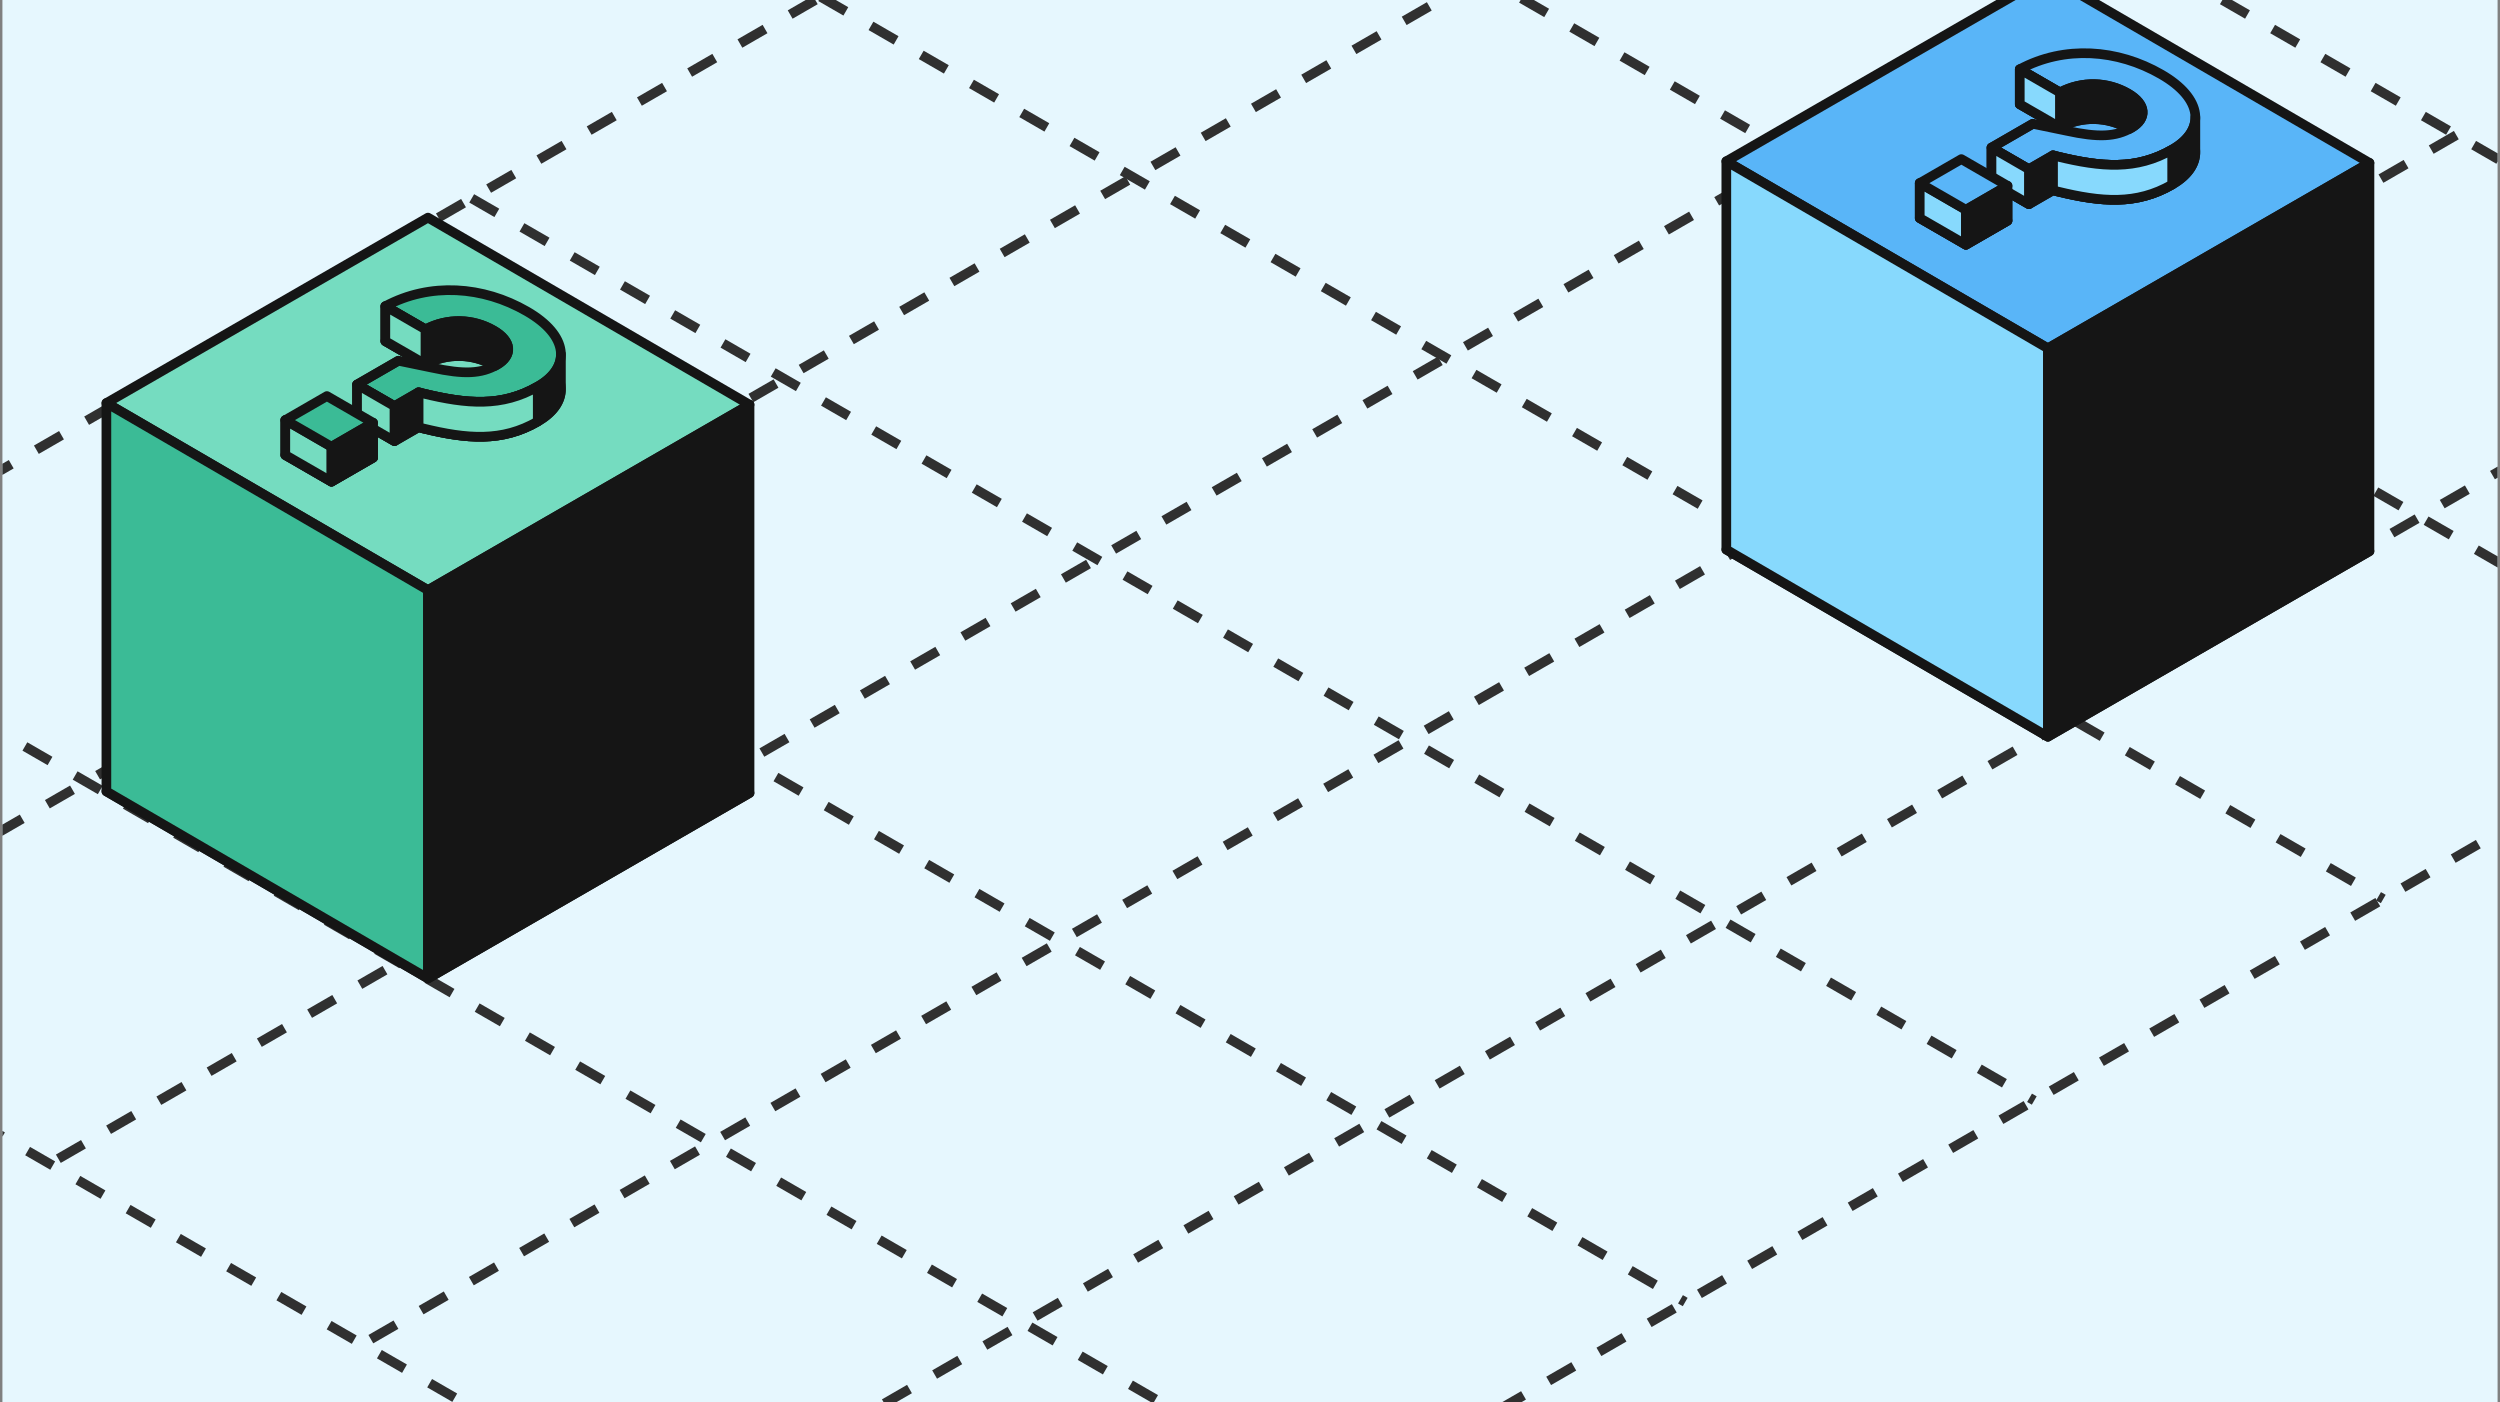 <svg width="517" height="290" viewBox="0 0 517 290" fill="none" xmlns="http://www.w3.org/2000/svg">
<rect x="0" y="0" width="517" height="290" fill="#808080" stroke="none"/>
<g clip-path="url(#clip0_9943_6010)">
<rect width="516" height="290" transform="translate(0.5)" fill="#E6F7FE"/>
<path d="M-119 166.045L204.136 352.608" stroke="#303030" stroke-width="2" stroke-dasharray="6 6"/>
<path d="M-46.816 124.371L276.32 310.934" stroke="#303030" stroke-width="2" stroke-dasharray="6 6"/>
<path d="M25.363 82.697L348.499 269.26" stroke="#303030" stroke-width="2" stroke-dasharray="6 6"/>
<path d="M97.547 41.023L420.683 227.586" stroke="#303030" stroke-width="2" stroke-dasharray="6 6"/>
<path d="M378.719 -46.685L-54.368 203.358" stroke="#303030" stroke-width="2" stroke-dasharray="6 6"/>
<path d="M314.094 -83.998L-118.993 166.044" stroke="#303030" stroke-width="2" stroke-dasharray="6 6"/>
<path d="M443.344 -9.372L10.257 240.67" stroke="#303030" stroke-width="2" stroke-dasharray="6 6"/>
<path d="M507.969 27.94L74.882 277.983" stroke="#303030" stroke-width="2" stroke-dasharray="6 6"/>
<path d="M572.598 65.252L139.511 315.294" stroke="#303030" stroke-width="2" stroke-dasharray="6 6"/>
<path d="M637.227 102.565L204.14 352.608" stroke="#303030" stroke-width="2" stroke-dasharray="6 6"/>
<path d="M241.906 -42.323L565.042 144.239" stroke="#303030" stroke-width="2" stroke-dasharray="6 6"/>
<path d="M314.094 -83.998L637.23 102.565" stroke="#303030" stroke-width="2" stroke-dasharray="6 6"/>
<path d="M169.723 -0.649L492.859 185.913" stroke="#303030" stroke-width="2" stroke-dasharray="6 6"/>
<path d="M423.505 152.343L490.004 113.994L423.505 75.308L357.007 113.657L423.505 152.343Z" fill="#87D9FD" stroke="#151515" stroke-width="2" stroke-linejoin="round"/>
<path d="M423.505 72.035L490.004 33.686L423.505 -5L357.007 33.349L423.505 72.035Z" fill="#59B5F8" stroke="#151515" stroke-width="2" stroke-linecap="round" stroke-linejoin="round"/>
<path d="M423.5 72.037L357.002 33.351L357.002 113.659L423.5 152.345L423.5 72.037Z" fill="#87D9FD" stroke="#151515" stroke-width="2" stroke-linejoin="round"/>
<path d="M423.505 72.035L490.004 33.685L490.004 113.994L423.505 152.343L423.505 72.035Z" fill="#151515" stroke="#151515" stroke-width="2" stroke-linejoin="round"/>
<path d="M88.505 202.343L155.004 163.994L88.505 125.308L22.007 163.657L88.505 202.343Z" fill="#3BBB96" stroke="#151515" stroke-width="2" stroke-linejoin="round"/>
<path d="M88.505 122.035L155.004 83.686L88.505 45L22.007 83.349L88.505 122.035Z" fill="#75DCC0" stroke="#151515" stroke-width="2" stroke-linecap="round" stroke-linejoin="round"/>
<path d="M88.5 122.037L22.002 83.351L22.002 163.659L88.5 202.345L88.5 122.037Z" fill="#3BBB96" stroke="#151515" stroke-width="2" stroke-linejoin="round"/>
<path d="M88.505 122.035L155.004 83.686L155.004 163.994L88.505 202.343L88.505 122.035Z" fill="#151515" stroke="#151515" stroke-width="2" stroke-linejoin="round"/>
<path d="M108.945 71.606C99.895 66.381 88.915 65.585 79.688 70.552L87.989 75.344C92.54 72.933 97.843 73.115 102.087 75.565C105.894 77.763 106.084 80.752 102.78 82.659C99.538 84.531 95.983 84.71 89.369 83.267L82.381 81.825L73.84 86.755L81.579 91.223L86.567 88.344L87.502 88.596C96.55 90.796 103.786 91.447 111.206 87.163C118.251 83.096 117.558 76.578 108.945 71.606ZM59 94.097L68.549 99.61L77.153 94.643L67.604 89.13L59 94.097Z" fill="#151515" stroke="#151515" stroke-width="2" stroke-linecap="round" stroke-linejoin="round"/>
<path d="M108.945 64.38C99.895 59.155 88.916 58.36 79.688 63.326L87.989 68.118C92.541 65.707 97.843 65.889 102.087 68.339C105.895 70.537 106.085 73.526 102.78 75.434C99.538 77.305 95.983 77.484 89.369 76.042L82.381 74.599L73.84 79.53L81.579 83.998L86.567 81.118L87.503 81.371C96.55 83.57 103.787 84.221 111.206 79.938C118.251 75.871 117.559 69.352 108.945 64.38Z" fill="#3BBB96" stroke="#151515" stroke-width="2" stroke-linecap="round" stroke-linejoin="round"/>
<path d="M79.688 63.326L87.989 68.118C92.54 65.707 97.843 65.889 102.087 68.339C105.894 70.537 106.084 73.526 102.78 75.433C102.623 75.524 102.464 75.611 102.305 75.694C102.234 75.651 102.161 75.608 102.087 75.565C97.843 73.115 92.54 72.933 87.989 75.344L79.688 70.552V63.326Z" fill="#151515"/>
<path d="M73.84 79.53L81.579 83.998L86.567 81.118L87.502 81.371C96.55 83.57 103.786 84.221 111.206 79.938C112.823 79.004 114.033 77.94 114.833 76.796C115.599 75.7 115.988 74.529 115.999 73.327V73.224C115.999 73.259 115.999 73.293 115.999 73.327V80.45C116.021 82.945 114.418 85.309 111.206 87.164C103.786 91.447 96.55 90.796 87.502 88.597L86.567 88.344L81.579 91.224L77.153 88.669V94.643L68.549 99.61L59 94.097L59 86.871L68.549 92.384L76.07 88.043L73.84 86.756L73.84 79.53Z" fill="#151515"/>
<path d="M87.989 68.118L79.688 63.326V70.552L87.989 75.344M87.989 68.118C92.54 65.707 97.843 65.889 102.087 68.339C105.894 70.537 106.084 73.526 102.78 75.433C102.623 75.524 102.464 75.611 102.305 75.694C102.234 75.651 102.161 75.608 102.087 75.565C97.843 73.115 92.54 72.933 87.989 75.344M87.989 68.118V75.344M82.381 74.599L73.84 79.53M73.84 79.53L81.579 83.998M73.84 79.53L73.84 86.756L76.07 88.043M81.579 83.998L86.567 81.118M81.579 83.998L81.579 91.224M86.567 81.118L87.502 81.371M86.567 81.118L86.567 88.344M87.502 81.371C96.55 83.57 103.786 84.221 111.206 79.938M87.502 81.371V88.597M111.206 79.938V87.164M111.206 79.938C112.823 79.004 114.033 77.94 114.833 76.796M68.549 92.384L59 86.871L59 94.097L68.549 99.61M68.549 92.384L76.07 88.043M68.549 92.384L68.549 99.61M76.07 88.043L77.153 87.417V88.669M76.07 88.043L77.153 88.669M77.153 88.669L81.579 91.224M77.153 88.669V94.643L68.549 99.61M81.579 91.224L86.567 88.344M86.567 88.344L87.502 88.597M87.502 88.597C96.55 90.796 103.786 91.447 111.206 87.164M111.206 87.164C114.418 85.309 116.021 82.945 115.999 80.45M115.999 80.45V73.327M115.999 80.45C115.988 79.249 115.6 78.016 114.833 76.796M115.999 73.327V73.224C115.999 73.259 115.999 73.293 115.999 73.327ZM115.999 73.327C115.988 74.529 115.599 75.7 114.833 76.796" stroke="#151515" stroke-width="2" stroke-linecap="round" stroke-linejoin="round"/>
<path d="M68.549 92.384L59 86.871L59 94.097L68.549 99.61L68.549 92.384Z" fill="#75DCC0"/>
<path d="M81.579 83.998L73.84 79.53L73.84 86.756L81.579 91.224L81.579 83.998Z" fill="#75DCC0"/>
<path d="M87.503 81.371L86.567 81.118V88.344L87.503 88.597C96.55 90.796 103.786 91.447 111.206 87.164L111.206 79.938C103.786 84.221 96.55 83.57 87.503 81.371Z" fill="#75DCC0"/>
<path d="M87.989 68.118L79.688 63.326V70.552L87.989 75.344V68.118Z" fill="#75DCC0"/>
<path d="M68.549 92.384L59 86.871L59 94.097L68.549 99.61L68.549 92.384Z" stroke="#151515" stroke-width="2" stroke-linecap="round" stroke-linejoin="round"/>
<path d="M81.579 83.998L73.84 79.53L73.84 86.756L81.579 91.224L81.579 83.998Z" stroke="#151515" stroke-width="2" stroke-linecap="round" stroke-linejoin="round"/>
<path d="M87.503 81.371L86.567 81.118V88.344L87.503 88.597C96.55 90.796 103.786 91.447 111.206 87.164L111.206 79.938C103.786 84.221 96.55 83.57 87.503 81.371Z" stroke="#151515" stroke-width="2" stroke-linecap="round" stroke-linejoin="round"/>
<path d="M87.989 68.118L79.688 63.326V70.552L87.989 75.344V68.118Z" stroke="#151515" stroke-width="2" stroke-linecap="round" stroke-linejoin="round"/>
<path d="M68.549 92.385L59 86.872L67.604 81.905L77.153 87.418L68.549 92.385Z" fill="#3BBB96" stroke="#151515" stroke-width="2" stroke-linecap="round" stroke-linejoin="round"/>
<path d="M77.154 87.418L68.551 92.385L68.551 99.611L77.154 94.644V87.418Z" fill="#151515" stroke="#151515" stroke-width="2" stroke-linecap="round" stroke-linejoin="round"/>
<path d="M446.945 22.605C437.895 17.381 426.915 16.585 417.688 21.552L425.989 26.344C430.54 23.933 435.843 24.114 440.087 26.565C443.894 28.763 444.084 31.752 440.78 33.659C437.538 35.531 433.982 35.71 427.369 34.267L420.381 32.825L411.839 37.755L419.579 42.223L424.567 39.344L425.502 39.596C434.55 41.796 441.786 42.447 449.206 38.163C456.251 34.096 455.558 27.578 446.945 22.605ZM397 45.097L406.549 50.61L415.153 45.643L405.604 40.13L397 45.097Z" fill="#151515" stroke="#151515" stroke-width="2" stroke-linecap="round" stroke-linejoin="round"/>
<path d="M446.945 15.38C437.895 10.155 426.916 9.36 417.688 14.326L425.989 19.119C430.541 16.707 435.843 16.889 440.087 19.339C443.895 21.537 444.085 24.526 440.78 26.434C437.538 28.305 433.983 28.484 427.369 27.042L420.381 25.599L411.84 30.53L419.579 34.998L424.567 32.118L425.503 32.371C434.55 34.57 441.787 35.221 449.206 30.938C456.251 26.871 455.559 20.352 446.945 15.38Z" fill="#59B5F8" stroke="#151515" stroke-width="2" stroke-linecap="round" stroke-linejoin="round"/>
<path d="M417.688 14.326L425.989 19.118C430.54 16.707 435.843 16.889 440.087 19.339C443.894 21.537 444.084 24.526 440.78 26.433C440.623 26.524 440.464 26.611 440.305 26.694C440.234 26.651 440.161 26.608 440.087 26.565C435.843 24.115 430.54 23.933 425.989 26.344L417.688 21.552V14.326Z" fill="#151515"/>
<path d="M411.839 30.53L419.579 34.998L424.567 32.118L425.502 32.371C434.55 34.57 441.786 35.221 449.206 30.938C450.823 30.004 452.033 28.94 452.833 27.796C453.599 26.7 453.988 25.529 453.999 24.327V24.224C453.999 24.259 453.999 24.293 453.999 24.327V31.45C454.021 33.945 452.418 36.309 449.206 38.164C441.786 42.447 434.55 41.796 425.502 39.597L424.567 39.344L419.579 42.224L415.153 39.669V45.643L406.549 50.61L397 45.097L397 37.871L406.549 43.384L414.069 39.043L411.839 37.756L411.839 30.53Z" fill="#151515"/>
<path d="M425.989 19.118L417.688 14.326V21.552L425.989 26.344M425.989 19.118C430.54 16.707 435.843 16.889 440.087 19.339C443.894 21.537 444.084 24.526 440.78 26.433C440.623 26.524 440.464 26.611 440.305 26.694C440.234 26.651 440.161 26.608 440.087 26.565C435.843 24.115 430.54 23.933 425.989 26.344M425.989 19.118V26.344M420.381 25.599L411.839 30.53M411.839 30.53L419.579 34.998M411.839 30.53L411.839 37.756L414.069 39.043M419.579 34.998L424.567 32.118M419.579 34.998L419.579 42.224M424.567 32.118L425.502 32.371M424.567 32.118L424.567 39.344M425.502 32.371C434.55 34.57 441.786 35.221 449.206 30.938M425.502 32.371V39.597M449.206 30.938V38.164M449.206 30.938C450.823 30.004 452.033 28.94 452.833 27.796M406.549 43.384L397 37.871L397 45.097L406.549 50.61M406.549 43.384L414.069 39.043M406.549 43.384L406.549 50.61M414.069 39.043L415.153 38.417V39.669M414.069 39.043L415.153 39.669M415.153 39.669L419.579 42.224M415.153 39.669V45.643L406.549 50.61M419.579 42.224L424.567 39.344M424.567 39.344L425.502 39.597M425.502 39.597C434.55 41.796 441.786 42.447 449.206 38.164M449.206 38.164C452.418 36.309 454.021 33.945 453.999 31.45M453.999 31.45V24.327M453.999 31.45C453.988 30.248 453.6 29.016 452.833 27.796M453.999 24.327V24.224C453.999 24.259 453.999 24.293 453.999 24.327ZM453.999 24.327C453.988 25.529 453.599 26.7 452.833 27.796" stroke="#151515" stroke-width="2" stroke-linecap="round" stroke-linejoin="round"/>
<path d="M406.549 43.384L397 37.871L397 45.097L406.549 50.61L406.549 43.384Z" fill="#87D9FD"/>
<path d="M419.579 34.998L411.84 30.53L411.84 37.756L419.579 42.224L419.579 34.998Z" fill="#87D9FD"/>
<path d="M425.503 32.371L424.567 32.118V39.344L425.503 39.597C434.55 41.796 441.786 42.447 449.206 38.164L449.206 30.938C441.786 35.221 434.55 34.57 425.503 32.371Z" fill="#87D9FD"/>
<path d="M425.989 19.118L417.688 14.326V21.552L425.989 26.344V19.118Z" fill="#87D9FD"/>
<path d="M406.549 43.384L397 37.871L397 45.097L406.549 50.61L406.549 43.384Z" stroke="#151515" stroke-width="2" stroke-linecap="round" stroke-linejoin="round"/>
<path d="M419.579 34.998L411.84 30.53L411.84 37.756L419.579 42.224L419.579 34.998Z" stroke="#151515" stroke-width="2" stroke-linecap="round" stroke-linejoin="round"/>
<path d="M425.503 32.371L424.567 32.118V39.344L425.503 39.597C434.55 41.796 441.786 42.447 449.206 38.164L449.206 30.938C441.786 35.221 434.55 34.57 425.503 32.371Z" stroke="#151515" stroke-width="2" stroke-linecap="round" stroke-linejoin="round"/>
<path d="M425.989 19.118L417.688 14.326V21.552L425.989 26.344V19.118Z" stroke="#151515" stroke-width="2" stroke-linecap="round" stroke-linejoin="round"/>
<path d="M406.549 43.385L397 37.872L405.604 32.905L415.153 38.418L406.549 43.385Z" fill="#59B5F8" stroke="#151515" stroke-width="2" stroke-linecap="round" stroke-linejoin="round"/>
<path d="M415.155 38.418L406.551 43.385L406.551 50.611L415.155 45.644V38.418Z" fill="#151515" stroke="#151515" stroke-width="2" stroke-linecap="round" stroke-linejoin="round"/>
</g>
<defs>
<clipPath id="clip0_9943_6010">
<rect width="516" height="290" fill="white" transform="translate(0.5)"/>
</clipPath>
</defs>
</svg>
